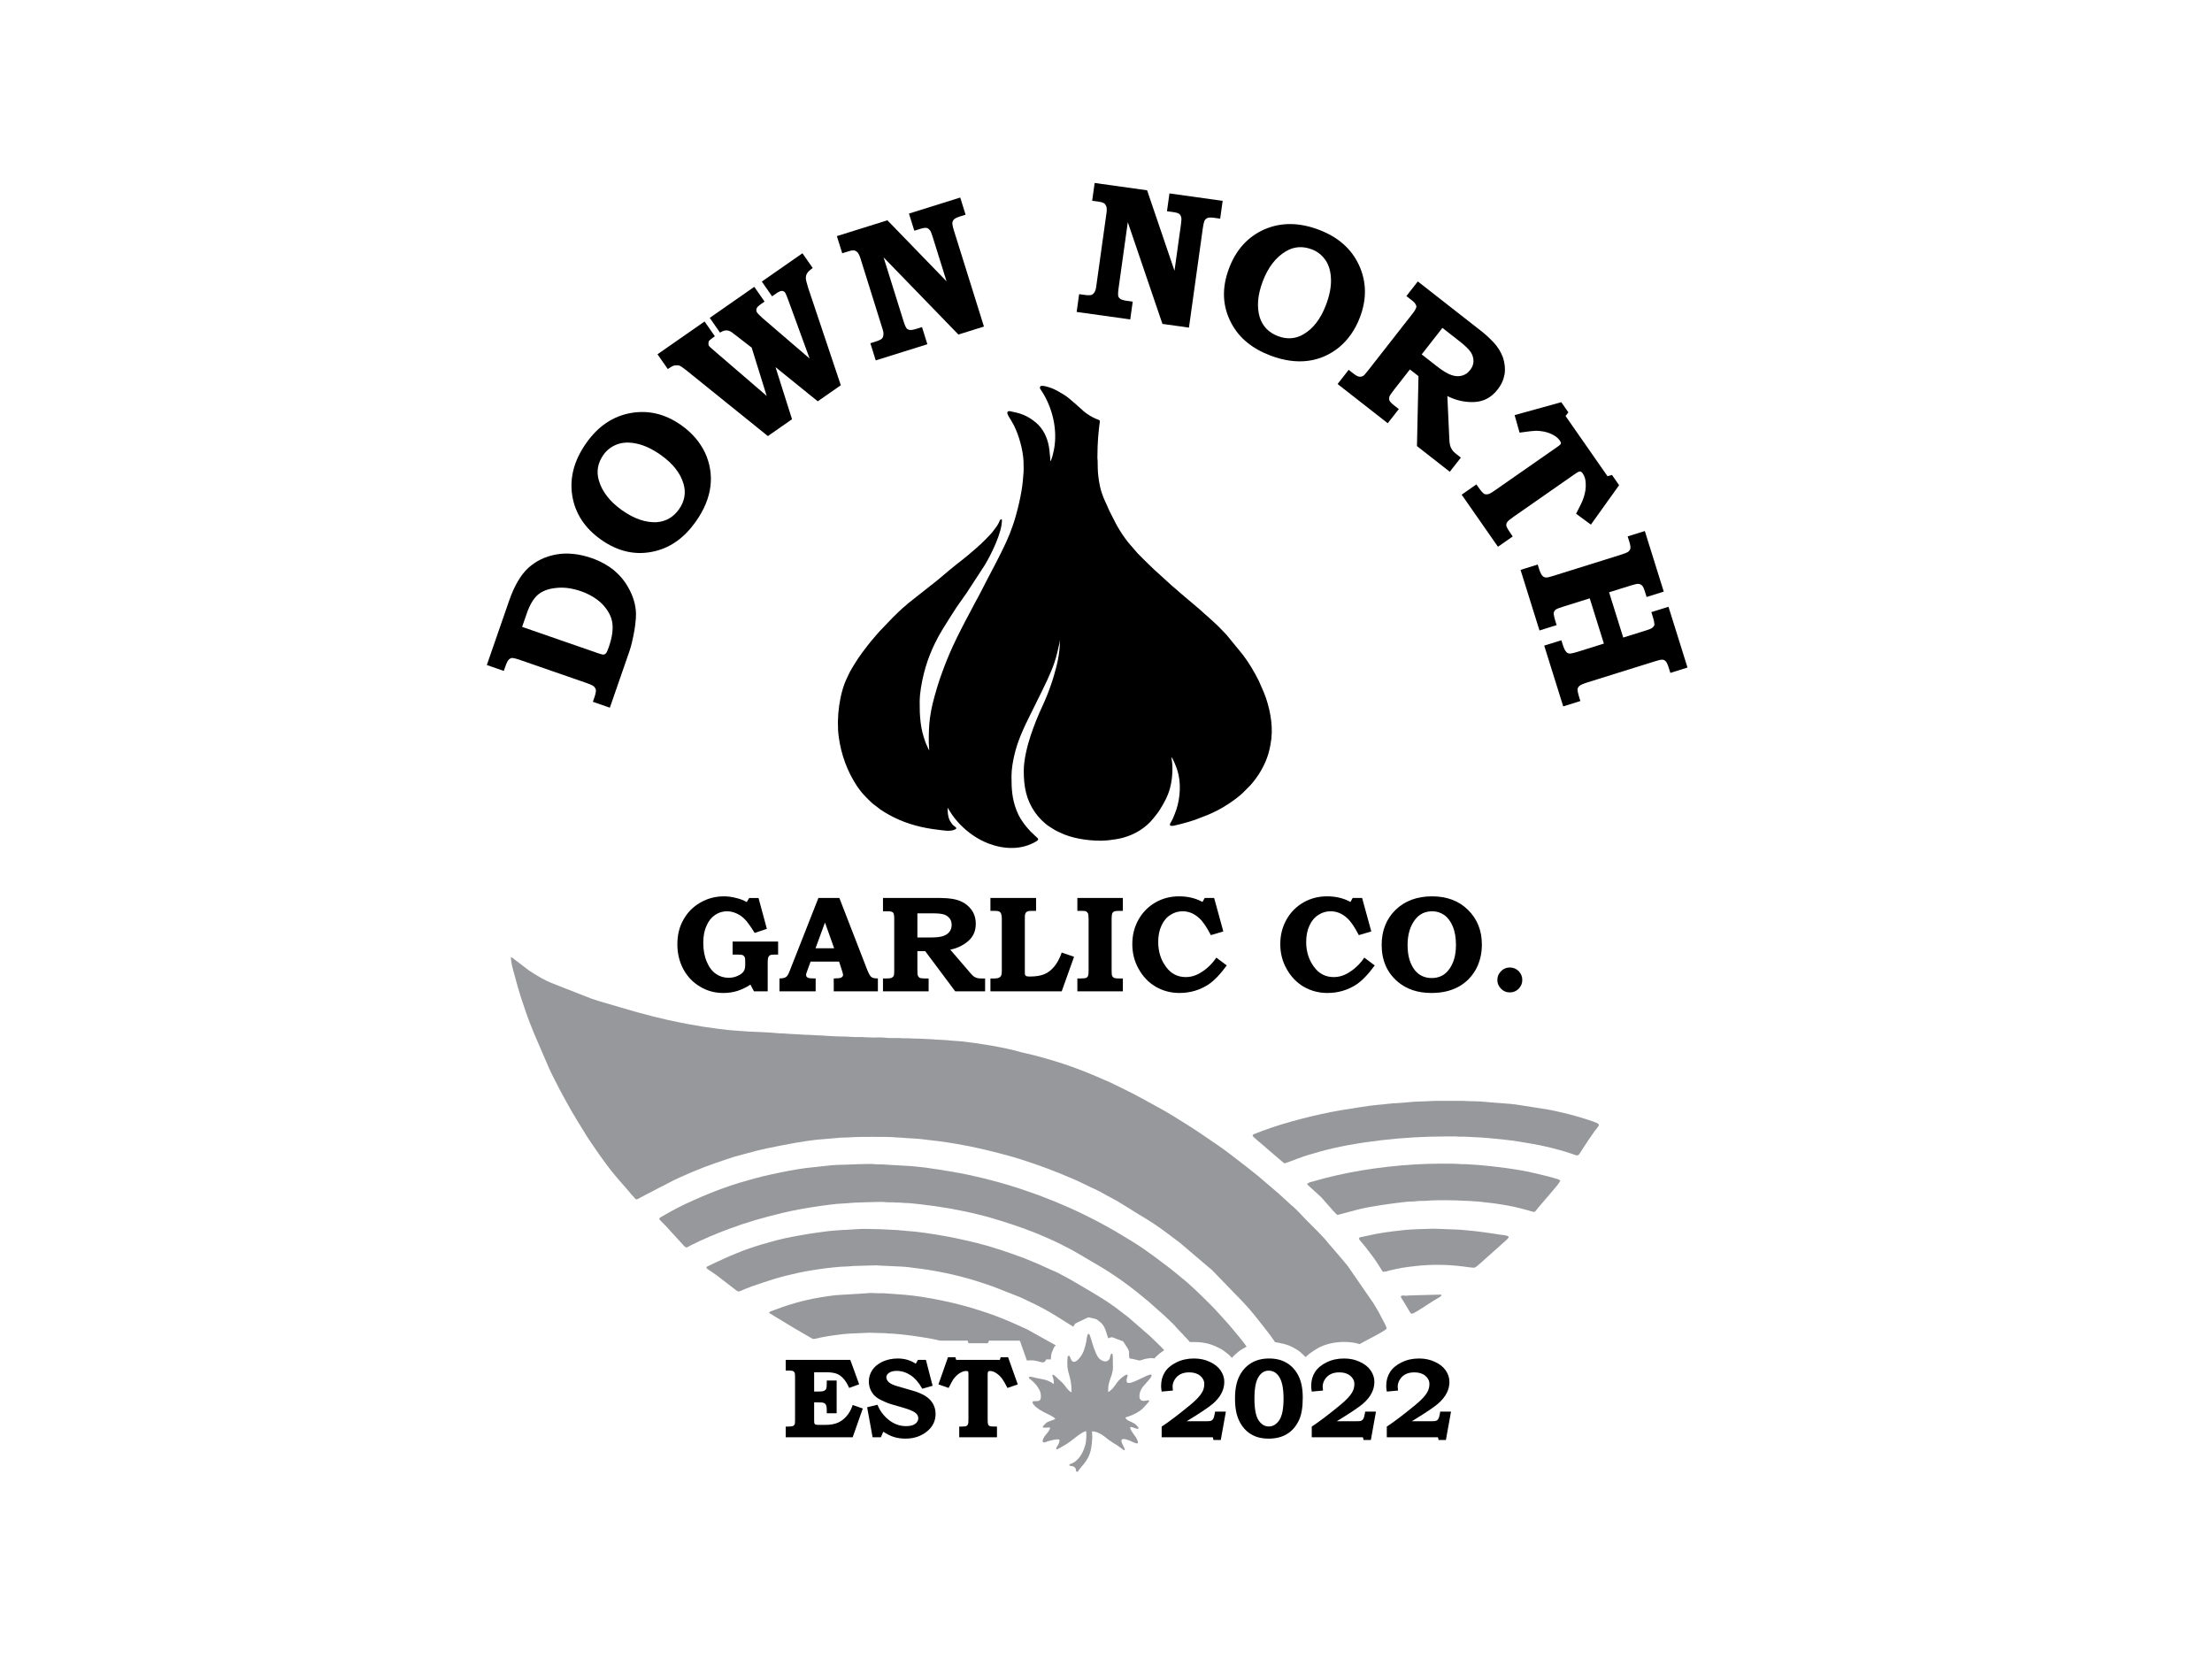 <?xml version="1.0" encoding="UTF-8"?>
<!DOCTYPE svg PUBLIC "-//W3C//DTD SVG 1.1//EN" "http://www.w3.org/Graphics/SVG/1.1/DTD/svg11.dtd">
<!-- Creator: CorelDRAW -->
<svg xmlns="http://www.w3.org/2000/svg" xml:space="preserve" width="406.4mm" height="304.8mm" version="1.1" style="shape-rendering:geometricPrecision; text-rendering:geometricPrecision; image-rendering:optimizeQuality; fill-rule:evenodd; clip-rule:evenodd"
viewBox="0 0 40640 30480"
 xmlns:xlink="http://www.w3.org/1999/xlink"
 xmlns:xodm="http://www.corel.com/coreldraw/odm/2003">
 <defs>
  <style type="text/css">
   <![CDATA[
    .fil2 {fill:#96989B}
    .fil0 {fill:black}
    .fil1 {fill:black;fill-rule:nonzero}
   ]]>
  </style>
 </defs>
 <g id="Layer_x0020_1">
  <path class="fil0" d="M19473.05 11767.76c-1.49,-7.91 5.27,-14.86 2.65,-2.65 -0.06,0.29 0.12,17.21 -2.65,2.65zm-367.41 -4642.75c0,16.39 16.06,34.52 24.22,46.75 203.61,305.01 306.78,719.28 233.57,1091.99 -7.32,37.29 -14.69,71.55 -24.8,108.79 -4.41,16.22 -10.65,33.03 -16.4,50.4 -4.19,12.63 -15.08,37.45 -16.18,50.63 -14.11,-10.34 -9.03,-46 -11.37,-63.78 -9.38,-71.1 -9.48,-123.17 -23.16,-202.29 -29.68,-171.56 -106.92,-332.66 -238.08,-442.47 -72.13,-60.39 -146.81,-109.42 -234.94,-144.98 -36.44,-14.71 -73.6,-26.67 -113.69,-36.62 -38.63,-9.59 -82.34,-19.39 -123.13,-27.55 -19.36,-3.87 -40.91,-4.49 -51.56,13.52 -14.69,24.77 23.19,83.53 36.82,105.96 10.19,16.82 18.97,30.07 28.71,46.45l54.07 96.24c92.39,185.69 163.84,442.04 175.34,655.51 1.41,26.21 -1.86,52.81 0.75,78.9 7.3,72.89 -6.86,204.33 -13.41,280.05 -20.67,238.89 -103.34,579.74 -178.88,806.46l-61.97 167.67c-127.2,319.49 -386.77,777.66 -553.71,1112.16 -9.6,19.26 -16.83,30.79 -26.45,48.69 -5.24,9.76 -7.24,15.49 -12.56,25.02 -5.79,10.36 -8.68,13.59 -13.92,23.66 -9.15,17.6 -16.36,31.01 -26.33,48.82l-157.27 297.83c-8.76,16.81 -16.96,29.52 -26.5,48.66l-102.98 201.79c-16.71,33.4 -33.29,66.85 -50.12,100.19 -45.5,90.11 -103.49,220.16 -143.15,311.95 -30.96,71.71 -57.71,141.68 -86.51,214.09 -14.37,36.13 -25.77,72.33 -40.49,109.82 -57.72,146.94 -140.98,428.36 -177.44,582.42 -18.45,77.98 -36.95,173.49 -48.05,256.74 -21.27,159.58 -21.51,286.79 -22.15,445.65 -0.2,45.12 8.44,103.76 8.44,150.21 -17.15,-19.73 -26.36,-52.65 -37.51,-75.22 -12.55,-25.39 -23.67,-50.24 -33.95,-78.78 -41.97,-116.41 -73.14,-236.64 -87.2,-363.72 -16.09,-145.46 -16.7,-222.02 -16.7,-367.41 0,-167.94 36.84,-363.72 77.68,-527.71 41.29,-165.74 92.88,-306.36 154.93,-450.46 15.64,-36.32 31.18,-67.28 47.9,-102.41 79.38,-166.84 182.09,-323.93 279.78,-480.11 19.96,-31.9 40.17,-59.34 58.96,-91.33 53.16,-90.5 182.51,-261.71 246.69,-358.72l331.01 -508.17c122.21,-203.81 314.45,-593.5 314.45,-825.36 0,-21.62 -29.55,-17 -40.17,9.92 -6.63,16.77 -9.29,22.29 -16.88,37.4 -13.93,27.7 -21.87,41.84 -38.15,66.23l-89.5 119.25c-67.52,72.56 -136.27,145.9 -208.75,212.95 -10.73,9.91 -16.41,12.01 -27.27,22.82l-54.11 50.26c-11.02,10.64 -17.78,13.99 -29.32,24.98l-56.38 47.99c-61.18,56.91 -230.1,188.06 -293.02,237.22 -156.5,122.29 -301.69,259.46 -461.04,378.17l-394.29 311.3c-7.73,6.53 -8.6,5.8 -16.45,12.77 -18.75,16.67 -38.57,36.69 -57.45,51.11 -50.52,38.58 -169.24,154.62 -216.06,201.45l-257.49 268.57c-27.22,35.19 -105.98,118.92 -146.78,170.53 -108.57,137.32 -218.26,275.85 -308.36,426.47l-40.75 67.81c-23.62,39.05 -55.13,93.88 -72.58,136.17 -6.34,15.35 -8.59,20.4 -15.7,34.39 -142.32,280.09 -204.85,745.91 -158.51,1092.41 43.32,323.96 155.66,636.15 336.1,908.07 8.76,13.2 15.35,22.48 24.22,34.23l53.67 71.6c5.28,6.48 8.48,8.98 13.72,15.5 6.66,8.24 6.72,9.83 15.03,18.37l60.59 64.67c41.15,41.15 81.1,83.38 125.44,120.88l142.39 108.12c27.08,18.02 48.1,32.03 76.34,48.91 52.1,31.17 103.32,60.12 158.58,87.76 257.97,129.04 536.11,200.03 823.89,232.42 82.34,9.26 193.19,32.11 277.19,5.8 111.22,-34.85 18.61,-59.49 -14.79,-101.2 -10.56,-13.2 -19.57,-24.33 -28.65,-38.15 -7.55,-11.5 -19.16,-29.31 -25,-41.8 -33.39,-71.48 -37.57,-147.56 -37.57,-229.64l45.12 71.79c50.24,80.35 113.31,161.48 179.21,229.94 147.68,153.43 329.28,280.23 528.96,356.17 282.42,107.42 602.57,120.74 869.54,-37.11 67.06,-39.64 39.39,-57.05 -1.61,-91.82l-98.35 -93.7c-31.53,-31.15 -58.42,-67.01 -87.55,-100.34 -15.92,-18.2 -26.98,-35.53 -41.41,-54.62 -33.91,-44.87 -64.78,-96.46 -91.03,-146.95l-42.62 -99.33c-77.31,-208.71 -87.04,-379.95 -87.04,-610.2 0,-131.5 23.94,-262.57 48.32,-373.36 59.17,-268.88 174.82,-515.51 295.43,-756.71l210.15 -424.47c71.01,-142.01 137.5,-285.26 197.02,-433.42 52.46,-130.56 89.12,-269.38 117.81,-408.27 5.24,-25.37 16.4,-62.85 16.4,-92.15l4.16 0c0,122.43 -14.32,229.23 -35.8,344.13 -19.62,104.97 -49.28,202.35 -76.92,303.01 -13.32,48.5 -30.12,96.64 -45.4,142.49 -44.17,132.57 -104.86,283.31 -164.76,411.4 -81.7,174.75 -152.35,351.95 -216.23,543.64 -60.03,180.13 -124.73,439.62 -124.73,639.33 0,291.33 43.28,530.32 207.01,765.79 68.71,98.82 168.09,198.73 269.72,264.71 49.22,31.95 99.26,64.31 153.18,88.96 9.86,4.51 17.22,7.73 28.37,13.39 212.84,107.69 510.05,153.09 752.91,153.09 101.24,0 205.97,-14.35 292.87,-28.62 46.83,-7.7 89.51,-17.71 129.74,-28.91 212.75,-59.32 409.31,-181.01 542.47,-346.84 41.23,-51.32 84.85,-103.9 120.25,-159.49 82.57,-129.61 153.35,-258.64 193.16,-412.22 41.78,-161.13 59.3,-391.59 19.98,-560.37 35.39,25.93 95.31,190.86 111.21,239.5 72.57,222.13 55.03,508.16 -16.74,723.39 -9.78,29.34 -19.1,50.74 -29.2,79.36 -18.4,52.01 -42.55,106.81 -71.22,154.24 -6.55,10.87 -15.58,22.29 -17.57,36.78 -4.84,35.24 26.31,30.46 45.06,29.51 13.52,-0.68 5.92,1.7 21.07,-0.99l134.62 -32.42c89.95,-22.36 168.79,-45.26 254.99,-74.85l241.13 -92.87c127.43,-54.61 248.14,-115.21 360.44,-190.7 12.47,-8.38 20.72,-12.75 33.2,-21.08 12.68,-8.45 21.63,-15.55 34.42,-24.02 60.68,-40.16 166.37,-119.93 216.93,-171.36l139.41 -140.33c16.61,-20.81 33.54,-38.57 49.5,-59.05 16.6,-21.28 32.01,-41.11 48.93,-63.79 16.53,-22.17 31.4,-43.27 46.27,-66.46 29.74,-46.39 56.97,-90.12 81.54,-139.74 6.76,-13.64 11.35,-22.62 18.12,-36.15 45.06,-90.03 79.42,-187.59 102.43,-285.87 6.86,-29.34 12.92,-63.41 18.92,-93.8 56.04,-283.99 6.74,-583.54 -81.86,-851.21 -20.96,-63.32 -47.29,-123.85 -74.3,-184.58l-58.45 -133.6c-84.34,-167.34 -178.34,-328.01 -291.34,-476.88l-304.18 -372.19c-5.63,-6.74 -10.26,-10.7 -16.51,-16.89 -43.64,-43.26 -82.02,-85.77 -125.22,-129.47l-133.61 -125.25c-12.81,-12.95 -21.12,-17.17 -33.51,-29.11 -12.49,-12.02 -18.91,-20.13 -32.28,-30.35 -44.76,-34.18 -143.48,-131.66 -206.99,-181.28l-67.53 -57.74c-7.91,-7.54 -7.35,-6.54 -15.96,-13.26l-140.53 -118.33c-7.5,-6.67 -8.85,-9.16 -17.49,-15.91 -65.59,-51.26 -148.97,-132.68 -207,-177.12l-303.73 -276.6c-13.41,-13.49 -18.8,-17.36 -33.22,-29.41l-163.01 -158.47c-44.14,-44.13 -85.69,-85.05 -129.52,-129.35l-178.08 -206.03c-75.91,-97.23 -146.07,-199.11 -205.56,-307.99 -8.38,-15.32 -15.09,-25.62 -22.31,-40.31l-108.56 -212.94c-7.04,-14.07 -14.47,-27.99 -20.28,-42.32 -47.05,-116.22 -83.41,-167.44 -132.68,-318.26 -21.25,-65.05 -36.69,-136.61 -48.68,-210.17 -5.51,-33.85 -9.8,-80.09 -14.33,-115.09 -6.15,-47.6 -9.25,-193.19 -9.34,-249.52 -0.03,-25.82 -4.42,-32.36 -4.46,-58.17l4.18 -213.21c0.04,-27.28 4.32,-40.24 4.2,-70.95 -0.21,-55.34 25.2,-312.79 33.12,-351.06 12.64,-61.16 -3.1,-55.16 -56.27,-76.49 -89.85,-36.03 -165.46,-85.37 -239.18,-144.92l-80.87 -73.61c-9.15,-9.04 -11.27,-9.63 -20.54,-17.03l-58.84 -53.9c-9.04,-8.46 -11.92,-8.79 -20.84,-16.73 -61.16,-54.49 -127,-110.91 -198.09,-152.62 -65.96,-38.69 -126.79,-76.41 -199.36,-105.42 -39.79,-15.92 -72.17,-26.35 -117.63,-36.86 -39.06,-9.05 -106.05,-26.36 -106.05,26.72z"/>
  <path class="fil1" d="M13459.81 17299.04l836.13 0 0 239.25 -60.44 0c-42.82,0 -70.52,2.52 -85.63,10.07 -15.11,7.56 -25.19,20.15 -32.74,35.26 -7.56,17.63 -12.59,47.85 -12.59,93.19l0 536.43 -251.85 0 -65.48 -123.41c-75.55,50.37 -156.15,88.15 -239.26,115.85 -83.1,25.19 -168.73,37.78 -256.88,37.78 -158.66,0 -299.7,-37.78 -428.14,-115.85 -128.44,-75.55 -231.7,-181.33 -307.25,-319.84 -73.04,-136 -110.82,-289.63 -110.82,-458.37 0,-168.73 35.26,-319.84 110.82,-450.8 73.03,-133.48 176.29,-239.26 309.77,-314.81 133.48,-78.07 279.55,-115.85 433.18,-115.85 75.55,0 151.1,10.07 226.66,30.22 75.55,17.63 138.51,42.82 193.92,75.56l45.33 -75.56 171.26 0 153.63 566.66 -224.15 75.55c-78.07,-125.92 -138.51,-209.03 -183.85,-254.36 -45.33,-45.34 -95.7,-80.59 -153.62,-105.78 -57.93,-25.18 -113.33,-37.78 -168.74,-37.78 -78.07,0 -151.11,20.15 -219.11,65.48 -68,45.34 -120.88,110.82 -158.66,198.96 -40.3,85.63 -60.44,191.41 -60.44,314.81 0,133.48 22.66,251.85 65.48,350.07 42.81,100.74 98.22,173.77 168.73,221.62 70.52,47.86 146.07,70.52 229.18,70.52 60.45,0 115.85,-10.07 168.74,-35.26 52.89,-22.66 88.15,-50.37 108.3,-80.59 20.14,-27.7 30.22,-68 30.22,-118.37l0 -62.96c0,-42.81 -2.52,-70.52 -10.08,-83.11 -7.55,-15.11 -20.14,-27.7 -35.25,-35.26 -15.12,-7.55 -45.34,-10.07 -88.15,-10.07l-98.22 0 0 -239.25z"/>
  <path id="_1" class="fil1" d="M15035.95 16498.16l385.33 0 513.77 1324.72c27.7,70.51 52.89,113.33 75.55,128.44 20.15,17.63 60.45,25.18 118.37,25.18l0 236.74 -810.95 0 0 -236.74 50.37 -2.51c42.82,0 75.56,-5.04 93.19,-17.63 17.62,-12.6 27.7,-25.19 27.7,-42.82 0,-15.11 -7.56,-45.33 -22.67,-90.66l-50.37 -156.15 -523.84 0 -62.96 173.78c-15.11,35.26 -20.15,60.44 -20.15,70.51 0,15.11 5.04,25.19 12.59,37.78 10.08,10.07 25.19,17.63 47.85,22.67 12.6,2.52 52.89,5.03 115.85,5.03l0 236.74 -664.87 0 0 -236.74c42.81,0 73.03,-5.03 93.18,-12.59 20.15,-7.55 35.26,-17.63 47.85,-32.74 12.6,-15.11 27.71,-42.81 42.82,-83.11l531.39 -1349.9zm-52.88 924.28l342.51 0 -168.74 -473.47 -173.77 473.47z"/>
  <path id="_2" class="fil1" d="M16222.57 16498.16l1057.76 0c68,0 143.56,5.04 224.15,17.63 80.59,12.59 153.62,40.3 219.1,80.59 62.96,42.82 115.85,95.7 151.11,158.67 35.26,65.48 52.89,135.99 52.89,216.58 0,130.96 -45.33,236.74 -138.52,317.33 -93.18,80.59 -203.99,133.48 -329.92,158.67l352.59 410.51 15.11 17.63c22.67,27.7 42.81,47.85 62.96,62.96 17.63,12.59 37.78,22.66 55.41,27.7 20.15,7.56 45.33,10.07 78.07,10.07l75.56 0 0 236.74 -549.03 0 -551.55 -737.91 -143.55 0 0 339.99c0,60.45 2.52,98.22 10.07,113.33 7.56,15.11 17.63,27.71 30.23,35.26 15.11,7.56 45.33,12.59 88.14,12.59l78.08 0 0 236.74 -838.66 0 0 -236.74 75.56 0c40.29,0 70.52,-5.03 85.63,-12.59 17.63,-10.07 30.22,-22.66 37.77,-40.29 5.04,-10.08 7.56,-40.3 7.56,-90.67l0 -967.09c0,-37.78 -5.04,-62.96 -10.07,-80.59 -5.04,-15.11 -15.12,-25.19 -30.23,-30.22 -20.14,-10.08 -42.81,-12.6 -67.99,-12.6l-32.74 0 -65.49 0 0 -244.29zm632.14 282.07l0 443.25 254.37 0c100.74,0 176.29,-10.07 224.14,-27.7 50.37,-17.63 88.15,-45.33 113.33,-80.59 25.19,-32.74 37.78,-75.56 37.78,-123.41 0,-45.33 -12.59,-85.63 -35.26,-115.85 -25.18,-32.74 -57.92,-57.92 -100.74,-73.03 -42.81,-15.11 -113.33,-22.67 -211.55,-22.67l-282.07 0z"/>
  <path id="_3" class="fil1" d="M18196.64 16498.16l838.65 0 0 236.74 -73.04 0c-42.81,0 -67.99,2.52 -78.07,7.55 -20.15,7.56 -35.26,20.15 -42.81,35.26 -10.08,17.63 -12.6,45.33 -12.6,80.59l0 982.21c0,37.77 0,62.96 5.04,70.51 2.52,10.08 10.08,17.63 22.67,22.67 10.07,5.04 32.74,7.56 65.48,7.56 110.81,0 198.96,-15.12 264.44,-42.82 68,-27.7 128.44,-75.55 181.33,-138.51 52.89,-62.97 100.74,-148.59 138.51,-259.41l226.67 78.08 -226.67 634.65 -1309.6 0 0 -236.74 83.11 0c32.74,0 57.92,-5.03 75.55,-15.11 17.63,-7.55 30.22,-20.14 37.78,-35.26 7.55,-15.11 12.59,-42.81 12.59,-80.59l0 -969.61c0,-42.81 -5.04,-70.51 -12.59,-88.14 -7.56,-20.15 -20.15,-32.74 -32.74,-40.3 -15.11,-7.55 -37.78,-12.59 -73.04,-12.59l-90.66 0 0 -236.74z"/>
  <path id="_4" class="fil1" d="M19793.77 16498.16l836.13 0 0 236.74 -75.55 0c-45.34,0 -73.04,5.04 -88.15,12.59 -15.11,7.56 -25.19,20.15 -32.74,35.26 -5.04,17.63 -10.07,50.37 -10.07,98.22l0 949.46c0,50.37 2.51,83.11 10.07,98.22 5.04,15.11 15.11,25.19 27.7,32.74 17.63,10.08 42.82,15.11 78.08,15.11l90.66 0 0 236.74 -836.13 0 0 -236.74 68 0c47.85,0 80.59,-5.03 95.7,-10.07 12.59,-7.56 25.18,-20.15 32.74,-35.26 5.04,-15.11 10.07,-45.33 10.07,-88.15l0 -954.5c0,-52.88 -5.03,-88.14 -10.07,-105.77 -7.56,-15.11 -20.15,-27.7 -35.26,-37.78 -12.59,-7.55 -40.3,-10.07 -85.63,-10.07l-75.55 0 0 -236.74z"/>
  <path id="_5" class="fil1" d="M22133.01 16498.16l173.77 0 168.74 614.51 -229.18 68c-75.55,-146.07 -146.07,-251.85 -214.07,-312.29 -93.18,-85.63 -193.92,-125.93 -304.74,-125.93 -78.07,0 -153.62,20.15 -221.62,65.48 -70.52,42.82 -125.92,108.3 -166.22,196.44 -40.29,85.63 -60.44,186.37 -60.44,302.22 0,176.29 47.85,327.4 141.03,453.33 90.67,128.44 214.07,191.4 365.18,191.4 95.7,0 188.89,-27.7 277.03,-83.11 110.81,-68 206.52,-158.66 284.59,-274.51l191.4 143.55c-123.4,168.74 -236.73,284.59 -339.99,352.58 -156.15,100.74 -332.44,153.63 -528.88,153.63 -161.18,0 -307.25,-40.29 -438.21,-115.85 -130.96,-78.07 -234.22,-186.36 -312.29,-327.4 -78.08,-138.51 -115.85,-289.62 -115.85,-455.84 0,-163.7 37.77,-312.29 113.33,-448.29 75.55,-133.48 178.81,-239.25 309.77,-314.81 130.96,-75.55 277.03,-113.33 435.69,-113.33 163.71,0 307.26,35.26 430.66,103.26l40.3 -73.04z"/>
  <path id="_6" class="fil1" d="M24851.7 16498.16l173.77 0 168.74 614.51 -229.18 68c-75.55,-146.07 -146.07,-251.85 -214.07,-312.29 -93.18,-85.63 -193.92,-125.93 -304.74,-125.93 -78.07,0 -153.62,20.15 -221.62,65.48 -70.52,42.82 -125.92,108.3 -166.22,196.44 -40.29,85.63 -60.44,186.37 -60.44,302.22 0,176.29 47.85,327.4 141.03,453.33 90.67,128.44 214.07,191.4 365.18,191.4 95.7,0 188.89,-27.7 277.03,-83.11 110.81,-68 206.52,-158.66 284.59,-274.51l191.4 143.55c-123.4,168.74 -236.73,284.59 -339.99,352.58 -156.15,100.74 -332.44,153.63 -528.88,153.63 -161.18,0 -307.25,-40.29 -438.21,-115.85 -130.96,-78.07 -234.22,-186.36 -312.29,-327.4 -78.08,-138.51 -115.85,-289.62 -115.85,-455.84 0,-163.7 37.77,-312.29 113.33,-448.29 75.55,-133.48 178.81,-239.25 309.77,-314.81 130.96,-75.55 277.03,-113.33 435.69,-113.33 163.71,0 307.26,35.26 430.66,103.26l40.3 -73.04z"/>
  <path id="_7" class="fil1" d="M26311.57 16467.94c272,0 491.11,83.11 659.84,249.33 168.74,166.22 254.37,377.77 254.37,637.17 0,176.29 -40.3,329.92 -115.85,465.92 -78.07,133.48 -183.85,239.25 -319.85,312.29 -135.99,73.03 -299.7,110.81 -491.1,110.81 -254.36,0 -460.88,-70.52 -622.06,-209.03 -196.44,-168.74 -292.14,-392.88 -292.14,-674.95 0,-261.92 85.62,-475.99 254.36,-642.21 171.26,-166.22 395.4,-249.33 672.43,-249.33zm5.04 274.51c-130.96,0 -234.22,47.85 -312.29,146.07 -95.7,120.89 -143.55,279.55 -143.55,476 0,193.92 45.33,347.54 133.48,460.88 78.07,95.7 181.33,143.55 309.77,143.55 128.44,0 231.7,-47.85 307.25,-143.55 93.18,-115.85 138.52,-272 138.52,-463.4 0,-136 -20.15,-251.85 -60.45,-345.03 -37.77,-90.67 -90.66,-161.19 -156.14,-206.52 -68,-45.33 -138.52,-68 -216.59,-68z"/>
  <path id="_8" class="fil1" d="M27739.13 17775.03c62.96,0 118.37,22.66 163.7,67.99 42.81,45.34 65.48,98.23 65.48,161.19 0,62.96 -22.67,115.85 -65.48,161.18 -45.33,45.33 -100.74,68 -163.7,68 -62.96,0 -118.37,-22.67 -161.18,-68 -45.33,-45.33 -68,-98.22 -68,-161.18 0,-62.96 22.67,-115.85 68,-161.19 42.81,-45.33 98.22,-67.99 161.18,-67.99z"/>
  <path class="fil2" d="M19729.33 25019.89c-40.52,0 -62.17,-61.1 -71.63,-91.19 -2.57,-8.18 -6.8,-18.2 -17.43,-19.74 -21.52,-3.12 -3.56,-2.34 -11.13,2.38 -17.39,8.43 -14.9,29.36 -16.6,50.21 -23.91,292.42 75.04,278.26 75.04,617.81 -47.23,-12.6 -100.3,-91.04 -129.34,-129.51 -33.13,-43.86 -92.21,-92.99 -133.03,-130l-10.59 -10.3c-4.34,-4.72 -5.48,-6.38 -9.87,-10.99 -31.61,-33.2 -93.84,-76.8 -60.65,6.37 14.68,36.82 17.82,82.31 17.82,124.13 -130.52,-87.41 -168.45,-78.69 -322.53,-111.69 -16.69,-3.57 -136.73,-42.12 -136.73,-9.39 0,18.7 20.51,27.57 33.44,37.54 30.94,23.87 83.91,76.84 106.19,106.74 42.86,57.52 81.65,108.74 81.65,206.43 0,115.34 -84.36,72.32 -150.3,87.68 -0.43,19.18 -6.83,20.46 0.89,36.35 3.9,8 13.74,19.8 19.41,26.85 109.24,135.86 376.17,199.28 393.03,262.46l-139.15 52.89c-31.06,17.15 -53.02,44.26 -77.19,69.14 -15.51,15.97 -10.88,11.17 -9.11,32.44 32.23,7.52 68.41,0 104.38,0 14.39,0 16.17,3.1 29.22,4.18 -18.88,81.05 -100.1,129.28 -128.95,205.06 -3.12,8.19 -11.06,31.8 -10.67,42.08 1.8,46.79 74.69,8.6 96.34,1.84 23.94,-7.47 214.46,-61.18 214.46,-19.35 0,42.16 -24.69,85.6 -45.93,116.9 -5.56,8.2 -32.76,50.11 -4.17,50.11 23.46,0 111.82,-59.63 141.93,-75.18 128.63,-66.42 280.09,-231.67 396.66,-258.83 0.42,18.88 4.18,16.59 4.18,37.57 0,126.61 -3.92,192.17 -49.45,305.45 -40.22,100.09 -116.62,211.02 -220.07,251.72 -15.87,6.24 -41.71,10.5 -42.84,27.97 -1.33,20.84 28.8,15.81 46.4,19.01 34.88,6.37 66.07,24.86 72.78,60.82 4.49,24.04 0.19,44.81 26.17,44.81 14.43,0 18.78,-17.43 25.78,-28.5l52.57 -64.33c88.41,-99.18 154.55,-203.15 176.96,-340.76 5.23,-32.07 8.47,-62.37 13.72,-99.01 2.72,-18.95 0.97,-36.29 3.5,-54.96 6.35,-46.9 0.43,-106.74 -2.05,-155.57 127.04,-0.05 235.1,101.13 310.45,158.03 43.95,33.17 94.13,63.91 141.57,92.23l69.63 47.28c11.43,8.54 22.71,16 33.31,25.13 11.72,10.08 47.17,45.25 47.17,7.12 0,-37.41 -194.7,-279.37 106.79,-152.71 12.48,5.24 135.36,71.22 135.36,31.63 0,-49.23 -44.77,-110.67 -67.43,-141.33 -8.87,-11.97 -111.42,-146.75 -62,-146.75 46.44,0 137.78,58.69 137.78,20.87 0,-18.87 -9.72,-23.49 -19.04,-35.24 -75.7,-95.53 -182.8,-76.97 -223.11,-160.99l69.4 -22.45c64.19,-21.19 130.82,-54.27 185.33,-90.21 63.86,-42.13 74.3,-62.52 119.9,-109.75 132.59,-137.3 34.63,-82.37 -36.45,-82.37 -67.63,0 -82.64,-52.47 -75.59,-113.07 14.67,-125.97 104.66,-186.65 169.23,-269.26 8.93,-11.44 13.97,-15.7 22.71,-27.38 18.98,-25.36 29.78,-35.83 29.78,-70.44 -4.9,-1.29 -11.38,-4.17 -12.52,-4.17 -68.1,0 -310.18,154.48 -400.81,154.48 -38.92,0 -45.93,-9.82 -45.93,-50.09 0,-51.49 26.37,-58.71 16.7,-100.22 -26.05,-6.06 -33.87,5.11 -56.7,18.47 -38.81,22.7 -65.36,47.52 -96.78,78.57 -16.27,16.09 -25.01,30.53 -39.57,48.1 -12.42,15 -23.39,31.85 -34.9,48.6 -23.3,33.87 -50.15,66.24 -82.24,93.11 -9.95,8.34 -12.94,10.27 -22.92,19.33 -30.4,27.59 -21.78,-19.83 -21.78,-38.96 0,-161.43 87.68,-256.15 87.68,-400.82l-4 -208.93c-1.17,-20.2 -0.98,-45.75 -21.05,-45.75 -19.46,0 -27.25,72.06 -35.05,90.2 -35.08,81.8 -148.31,63.24 -211.96,-22.72 -26.19,-35.39 -46.87,-90.41 -64.96,-135.46 -29.81,-74.26 -47.78,-151.55 -73.65,-226.94 -6.8,-19.77 -15.92,-68.32 -40.24,-68.32 -25.28,0 -34.67,124.07 -40.87,151.18 -23.43,102.33 -47.8,200.27 -112.3,280.18 -23.96,29.7 -64.96,82.18 -114.05,82.18z"/>
  <path class="fil1" d="M14435.83 24983.94l1186.23 0 162.9 449.02 -183.78 66.83c-31.33,-73.1 -68.92,-133.66 -110.69,-177.52 -41.77,-45.95 -87.71,-75.18 -137.83,-89.8 -50.13,-14.62 -110.69,-20.89 -177.52,-20.89l-217.2 0 0 355.04 71.01 0c54.3,0 89.8,-4.18 108.6,-12.53 18.79,-8.36 33.41,-20.89 41.77,-37.6 6.26,-16.7 10.44,-48.03 10.44,-98.15l0 -54.3 181.69 0 0 601.47 -181.69 0 0 -60.57c0,-41.76 -4.18,-73.09 -14.62,-91.89 -8.36,-18.79 -22.97,-31.32 -39.68,-37.59 -16.71,-8.35 -54.3,-10.44 -112.78,-10.44l-64.74 0 0 325.8c0,35.5 2.09,56.38 6.27,62.65 2.08,8.35 8.35,14.62 18.79,18.79 10.44,4.18 31.33,6.27 64.74,6.27l119.04 0c87.72,0 162.9,-12.53 225.56,-39.68 60.56,-25.06 114.86,-66.83 162.89,-123.22 48.04,-56.39 85.63,-123.22 110.69,-202.58l185.87 64.74 -185.87 528.38 -1230.09 0 0 -196.31 35.5 0c48.04,0 79.36,-4.18 96.07,-10.45 16.71,-6.26 27.15,-18.79 35.51,-35.5 2.08,-10.44 4.17,-39.68 4.17,-87.71l0 -774.81c0,-41.77 -2.09,-68.92 -8.35,-81.45 -6.27,-14.62 -14.62,-22.98 -27.15,-29.24 -12.53,-6.27 -35.5,-10.44 -73.1,-10.44l-62.65 0 0 -196.32z"/>
  <path id="_1_0" class="fil1" d="M17011.22 24983.94l123.22 476.17 -190.05 54.3c-62.65,-112.78 -135.75,-196.32 -215.11,-248.53 -79.36,-52.21 -164.99,-79.36 -256.88,-79.36 -58.47,0 -104.42,12.53 -137.83,35.5 -33.42,22.98 -50.13,50.13 -50.13,79.37 0,33.41 14.62,64.74 45.95,93.98 29.24,27.14 85.63,54.29 164.99,75.18l273.58 79.36c152.46,43.86 258.97,102.33 323.71,173.34 64.74,73.1 96.07,158.72 96.07,254.79 0,123.22 -48.04,227.64 -146.19,311.18 -108.6,93.98 -246.44,142.01 -407.25,142.01 -77.27,0 -146.19,-10.44 -208.84,-29.24 -62.66,-18.79 -129.49,-52.21 -198.4,-98.15l-43.86 102.33 -152.46 0 -100.24 -551.35 190.04 -45.94c43.86,112.77 114.87,204.66 208.85,279.85 96.07,75.18 200.49,112.77 313.26,112.77 50.13,0 93.98,-6.26 127.4,-18.79 33.41,-12.53 58.48,-31.33 75.18,-54.3 16.71,-22.98 25.06,-45.95 25.06,-71.01 0,-41.77 -18.79,-75.18 -58.47,-104.42 -39.68,-29.24 -110.69,-58.48 -210.93,-87.72l-236 -68.91c-37.59,-10.45 -85.62,-29.24 -146.19,-58.48 -62.65,-27.15 -108.6,-56.39 -142.01,-87.72 -33.42,-29.23 -60.57,-68.91 -83.54,-116.95 -20.88,-48.03 -31.33,-98.15 -31.33,-152.45 0,-75.19 20.89,-144.11 62.66,-208.85 41.77,-62.65 104.42,-114.86 187.96,-154.54 83.53,-37.59 177.51,-58.48 279.85,-58.48 123.22,0 233.9,31.33 332.06,96.07l39.68 -71.01 146.19 0z"/>
  <path id="_2_1" class="fil1" d="M17416.73 24935.91l135.75 0 14.62 48.03 801.96 0 16.7 -48.03 135.75 0 177.52 499.14 -190.05 64.74c-41.77,-81.45 -73.09,-135.75 -91.89,-160.81 -35.5,-50.13 -77.27,-89.81 -123.22,-116.96 -35.5,-22.97 -71,-33.41 -104.42,-33.41 -16.71,0 -29.24,4.18 -35.5,12.53 -4.18,6.27 -8.36,25.06 -8.36,52.21l0 818.67c0,48.03 2.09,77.27 6.27,89.8 2.09,12.53 8.35,22.98 16.71,29.24 8.35,8.35 18.79,12.53 33.41,14.62 14.62,2.09 52.21,4.18 114.87,4.18l0 196.31 -693.37 0 0 -196.31 41.77 0c45.95,0 75.19,-4.18 87.72,-8.36 12.53,-6.26 22.97,-16.7 29.23,-31.32 8.36,-14.62 10.45,-45.95 10.45,-91.9l0 -835.37c0,-25.06 -2.09,-39.68 -8.36,-45.95 -4.17,-6.26 -16.7,-8.35 -33.41,-8.35 -35.51,0 -75.19,12.53 -119.04,39.68 -43.86,27.15 -81.45,64.74 -116.96,112.78 -12.53,18.79 -41.76,71 -85.62,158.72l-187.96 -64.74 175.43 -499.14z"/>
  <path class="fil1" d="M21549.51 25547.82l-206.75 18.8c-6.27,-35.51 -10.45,-68.92 -10.45,-102.34 0,-98.15 22.98,-181.69 68.92,-254.79 45.95,-73.09 116.96,-131.57 213.02,-179.6 98.16,-48.04 204.67,-71.01 321.62,-71.01 108.6,0 206.76,20.89 292.39,62.65 87.71,39.68 154.54,93.98 198.4,158.73 43.85,64.74 66.83,133.66 66.83,206.75 0,73.1 -16.71,139.93 -48.04,202.58 -33.41,71.01 -91.89,139.93 -169.16,206.76 -79.36,64.74 -235.99,171.25 -474.08,315.35l342.51 0c54.3,0 89.8,-2.09 104.42,-8.35 16.71,-6.27 29.24,-16.71 39.68,-33.42 10.44,-16.71 20.88,-45.94 27.15,-87.71l8.35 -48.04 198.41 0 -93.98 522.11 -133.66 0 -12.54 -50.12 -939.79 0 0 -196.31c137.83,-89.81 313.26,-223.47 526.28,-398.9 108.6,-89.8 181.7,-167.07 217.2,-231.81 27.15,-48.04 39.68,-98.16 39.68,-150.37 0,-60.56 -25.06,-110.69 -75.18,-152.46 -50.12,-41.76 -116.95,-62.65 -200.49,-62.65 -62.66,0 -114.87,10.44 -160.81,33.42 -45.95,22.97 -81.45,56.38 -106.51,98.15 -27.15,41.77 -39.68,85.63 -39.68,133.66 0,16.71 2.09,39.68 6.26,68.92z"/>
  <path id="_1_2" class="fil1" d="M23316.68 24958.88c127.4,0 236,27.15 327.89,83.54 89.8,54.3 162.9,135.75 213.02,238.08 52.21,104.42 77.27,235.99 77.27,396.8 0,179.61 -22.97,319.54 -71.01,417.69 -52.21,110.69 -125.3,194.23 -217.19,250.62 -91.9,56.38 -204.67,85.62 -336.24,85.62 -131.57,0 -240.17,-27.15 -329.98,-83.54 -89.8,-54.3 -160.81,-135.74 -213.02,-242.26 -52.21,-106.51 -77.27,-242.25 -77.27,-409.33 0,-167.07 25.06,-302.82 77.27,-407.25 52.21,-106.51 125.31,-187.95 217.2,-244.34 91.89,-56.39 202.58,-85.63 332.06,-85.63zm265.23 737.22c0,-187.96 -27.15,-321.62 -83.53,-405.16 -48.04,-73.09 -112.78,-108.6 -192.14,-108.6 -73.1,0 -135.75,37.6 -183.78,114.87 -50.13,77.27 -75.19,208.84 -75.19,398.89 0,187.96 25.06,321.62 75.19,396.8 50.12,77.28 112.77,114.87 190.05,114.87 75.18,0 139.92,-39.68 192.13,-116.95 52.21,-79.37 77.27,-210.94 77.27,-394.72z"/>
  <path id="_2_3" class="fil1" d="M24306.95 25547.82l-206.75 18.8c-6.27,-35.51 -10.45,-68.92 -10.45,-102.34 0,-98.15 22.98,-181.69 68.92,-254.79 45.95,-73.09 116.96,-131.57 213.02,-179.6 98.16,-48.04 204.67,-71.01 321.62,-71.01 108.6,0 206.76,20.89 292.39,62.65 87.71,39.68 154.54,93.98 198.4,158.73 43.85,64.74 66.83,133.66 66.83,206.75 0,73.1 -16.71,139.93 -48.04,202.58 -33.41,71.01 -91.89,139.93 -169.16,206.76 -79.36,64.74 -235.99,171.25 -474.08,315.35l342.51 0c54.3,0 89.8,-2.09 104.42,-8.35 16.71,-6.27 29.24,-16.71 39.68,-33.42 10.44,-16.71 20.88,-45.94 27.15,-87.71l8.35 -48.04 198.41 0 -93.98 522.11 -133.66 0 -12.54 -50.12 -939.79 0 0 -196.31c137.83,-89.81 313.26,-223.47 526.28,-398.9 108.6,-89.8 181.7,-167.07 217.2,-231.81 27.15,-48.04 39.68,-98.16 39.68,-150.37 0,-60.56 -25.06,-110.69 -75.18,-152.46 -50.12,-41.76 -116.95,-62.65 -200.49,-62.65 -62.66,0 -114.87,10.44 -160.81,33.42 -45.95,22.97 -81.45,56.38 -106.51,98.15 -27.15,41.77 -39.68,85.63 -39.68,133.66 0,16.71 2.09,39.68 6.26,68.92z"/>
  <path id="_3_4" class="fil1" d="M25685.67 25547.82l-206.75 18.8c-6.27,-35.51 -10.45,-68.92 -10.45,-102.34 0,-98.15 22.98,-181.69 68.92,-254.79 45.95,-73.09 116.96,-131.57 213.02,-179.6 98.16,-48.04 204.67,-71.01 321.62,-71.01 108.6,0 206.76,20.89 292.39,62.65 87.71,39.68 154.54,93.98 198.4,158.73 43.85,64.74 66.83,133.66 66.83,206.75 0,73.1 -16.71,139.93 -48.04,202.58 -33.41,71.01 -91.89,139.93 -169.16,206.76 -79.36,64.74 -235.99,171.25 -474.08,315.35l342.51 0c54.3,0 89.8,-2.09 104.42,-8.35 16.71,-6.27 29.24,-16.71 39.68,-33.42 10.44,-16.71 20.88,-45.94 27.15,-87.71l8.35 -48.04 198.41 0 -93.98 522.11 -133.66 0 -12.54 -50.12 -939.79 0 0 -196.31c137.83,-89.81 313.26,-223.47 526.28,-398.9 108.6,-89.8 181.7,-167.07 217.2,-231.81 27.15,-48.04 39.68,-98.16 39.68,-150.37 0,-60.56 -25.06,-110.69 -75.18,-152.46 -50.12,-41.76 -116.95,-62.65 -200.49,-62.65 -62.66,0 -114.87,10.44 -160.81,33.42 -45.95,22.97 -81.45,56.38 -106.51,98.15 -27.15,41.77 -39.68,85.63 -39.68,133.66 0,16.71 2.09,39.68 6.26,68.92z"/>
  <path class="fil2" d="M23424.46 24657.99c133.4,24.96 208.8,34.27 323.44,93.24 135.21,69.52 149.84,99.56 239.91,181.31 14.32,-7.71 41.46,-43.44 86.51,-73.71 111.58,-74.98 169.41,-121.2 328.65,-166.09 151.23,-42.64 356.23,-52.02 513.12,-15.31 23.47,5.49 42.71,13.04 65.6,16.93 18.64,-15.5 254.41,-135.38 297.49,-160.25 57.7,-33.28 120.6,-65.74 175.41,-103.96 10.36,-7.23 16.43,-10.04 18.84,-26.09 4.17,-27.68 -54.5,-126.24 -68.84,-155.19 -50.85,-102.67 -106.21,-202.98 -167.31,-299.8l-471.48 -682.57c-46.2,-62.37 -271.01,-320.21 -316.82,-374.71 -14.31,-17.03 -29,-31.93 -42.45,-49.14 -101.83,-130.3 -291.55,-312.81 -406.12,-427.37 -89.74,-89.72 -182.47,-201.83 -280.88,-277.84 -11.04,-8.51 -14.11,-12.96 -23.61,-22.19l-169.56 -155.59c-16.3,-16.66 -30.7,-27.33 -48.04,-43.56 -10.47,-9.79 -14.75,-10.76 -25.28,-20.51l-325.63 -278.9c-68.22,-55.54 -134.72,-106.99 -203.61,-162.75l-312.61 -241.52c-88.66,-66.45 -176.18,-132.5 -268.53,-194.04 -167.04,-111.32 -331.89,-229.74 -501.99,-336.09 -38.52,-24.1 -74.31,-45.31 -112.67,-70.52l-229.14 -141.83c-41.17,-24.76 -76.32,-45.68 -118.5,-69.26l-325.24 -178.54c-12.54,-7 -15.26,-9.86 -29.01,-16.79 -23.21,-11.68 -36.64,-20.58 -59.64,-31.96l-62.5 -33.68c-80.65,-45.07 -163.57,-83.97 -245.84,-125.1 -121.45,-60.71 -250.57,-126.97 -376.21,-177.95 -21.98,-8.92 -42.54,-18.75 -63.61,-27.99 -22.73,-9.96 -43.62,-18.73 -67.3,-28.87 -436.4,-186.99 -795.87,-302.63 -1247.05,-415.44 -48.67,-12.18 -103.88,-20.66 -152.78,-34.99 -302.63,-88.72 -781.19,-164.56 -1093.66,-197.88 -86.83,-9.26 -172.59,-8.65 -258.4,-20.99l-217.34 -11.65c-22.82,-0.54 -22.82,-4.23 -45.59,-4.79 -117.73,-2.88 -237.61,-14.04 -357.38,-13.6 -36.3,0.13 -53.82,-4.84 -86.9,-4.7 -30.59,0.12 -61.27,0.31 -91.86,0.26 -30.94,-0.04 -50.9,-4.82 -86.86,-4.73 -73.6,0.16 -202.13,2.68 -267.58,-7.23 -45.72,-6.91 -135.24,-2.04 -185.96,-1.82l-177.26 -5.94c-53.88,-7.39 -123.97,-0.04 -184.47,-3.31l-173.87 -9.34c-64.94,-0.08 -120.21,-0.99 -183.38,-4.4l-173.35 -9.84c-68.04,-7.54 -152.97,-5.05 -221.2,-12.39 -15.05,-1.62 -28.57,0.11 -43.86,-1.94 -27.63,-3.71 -55.1,-2.17 -88.42,-3.17l-351.26 -19.72c-65.64,-8.95 -140.31,-4.16 -177.94,-9.85 -71.4,-10.78 -450.58,-28.06 -524.2,-29.97l-256.48 -18.32c-112.06,-2.91 -493.39,-55.75 -580.19,-70.17 -347.83,-57.8 -576.62,-102.39 -923.76,-189.15 -196.97,-49.22 -388.18,-103.08 -581.48,-160.47 -95.77,-28.43 -188.6,-56.04 -282.86,-83.52 -48.11,-14.03 -95.81,-27.04 -142.02,-41.18 -47.67,-14.58 -93.35,-31.13 -140.82,-46.95l-730.13 -286.59c-12.15,-5.18 -20.13,-9.92 -30.67,-15.12 -11.94,-5.91 -21.77,-8.96 -35.2,-15.18 -83.34,-38.61 -162.01,-82.65 -238.77,-132.2 -46.95,-30.29 -93.88,-57.13 -136.93,-92.06l-236.28 -180.47c-17.12,-12.78 -37.19,-32.34 -58.21,-37.96 0,134.09 65.31,314.97 97.98,446.96 12.53,50.61 26.9,94.19 40.39,142.8 38.61,139.09 88.91,277.51 134.7,414.82 45.5,136.43 98.28,264.9 151.55,397.99l276.07 639.83c64.59,145.26 141.6,281.42 212.26,424.29 11.48,23.23 20.68,36.47 32.08,59.51l163.1 294.85c77.47,134.35 162.04,266.22 242.11,399.02 68.5,113.62 143.62,221.7 218.87,330.69 89.43,129.52 254.76,360.77 350.99,468.75l41.52 50.07c83.62,98.82 173.66,193.9 254.44,295.13 14.27,17.88 30.06,28.22 44.62,46.97 55.58,71.64 33.69,45.54 227.8,-50.72 22.27,-11.04 38.89,-19.35 61.13,-30.46l180.09 -94.7c20.6,-10.29 39.25,-19.35 61.14,-30.45l120.56 -62.63c207.52,-111.74 632.76,-286.52 833.35,-352.83l204.97 -69.81c47.93,-15.98 89.43,-30.12 137.34,-45.86 24.16,-7.93 48.38,-13.48 71.62,-19.98l360.9 -97.09c211.23,-52.8 703.04,-148.11 921.24,-177.93 51.98,-7.1 110.97,-14.93 161.89,-21.31l337.59 -28.81c20.7,-0.99 64.89,-5.32 83.71,-7.9 38.32,-5.23 211.99,-5.39 257.87,-12.34 41.19,-6.23 688.76,-6.69 728.22,-0.71 58.2,8.8 116.12,4.86 172.08,11.14 88.68,9.94 234.85,12.98 342.13,24.25 218.01,22.94 432.96,50.42 646.5,86.29 352.85,59.29 695.26,142.97 1038.7,239.11 139.86,39.15 277.49,87.42 416.01,133.56 219.44,73.1 693.07,259.72 911.6,370.75 122.25,62.11 250.15,111.69 367.07,182.5 18.53,11.23 38.09,20.53 56.05,30.96 56.74,32.97 123.24,62.73 178.69,96.1 38.59,23.24 74.92,45.61 113.34,69.85 38.9,24.54 74.76,44.17 113.54,69.66 139.21,91.52 303.65,182.52 451.61,281.14 164.86,109.89 318.29,230.59 476.07,348.27l591.34 503.22 563.23 581.67c52.98,53.46 168.38,184.53 214.25,243.72l201.43 256.52c7.57,9.92 11.85,14.1 20.37,25.42 39.27,52.2 81.26,103.26 117.08,157.7 12.34,18.75 25.85,34.52 36.63,54.98z"/>
  <path class="fil2" d="M21862.68 24657.05c180.55,-2.75 297.66,6.29 452.16,70.83 64.73,27.03 126.92,57.04 173.02,92.68 57.39,44.36 83.91,59.78 135.23,116.46 8.63,9.54 0.73,3.06 10.6,9.61 20.26,-22.22 35.19,-38.28 58.29,-59.5 41.99,-38.57 85.4,-75.18 134.69,-103.38 17.26,-9.87 64.26,-32.57 74.88,-43.36 -19.62,-35.18 -72.5,-99.84 -99.34,-133.43 -9.23,-11.55 -16.96,-20.83 -26.67,-32.87l-80.48 -98.12c-18.65,-20.91 -34.13,-40.44 -52.36,-62.13l-81.92 -96.67c-11.4,-14.69 -15.58,-18.72 -28.31,-31.24l-167.92 -184.71c-24.94,-32.28 -210.99,-217.1 -235.09,-241.19 -41.08,-41.07 -80.18,-75.58 -121.37,-116.77 -10,-10 -17.2,-18.09 -27.42,-27.53 -91.54,-84.65 -184.19,-171.67 -282.88,-248.37l-97.57 -81.03c-74.02,-62.91 -155.16,-121.04 -232.24,-179.94l-135.41 -102.73c-47.56,-34.4 -92.22,-65.05 -138.64,-99.5 -194.33,-144.2 -406.45,-263.99 -613.6,-389.37 -73.65,-44.59 -151.5,-83.84 -226.72,-125.92 -115.98,-64.9 -235.22,-122.08 -354.25,-181.58 -285.32,-142.64 -714.45,-317.76 -1005.14,-414.61 -60.59,-20.19 -116.41,-40.28 -177.46,-60.69 -119.06,-39.82 -240.09,-74.89 -365.98,-110.31 -58.84,-16.55 -124.88,-33.4 -185.12,-48.46 -33.24,-8.31 -62.19,-17.06 -94.25,-24.83l-286.93 -65.72c-234.23,-46.82 -471.89,-86.83 -708.74,-120.23 -34.81,-4.9 -71.45,-11.39 -104.94,-14.13 -73.9,-6.04 -143.58,-18.32 -215.03,-23.13l-554.02 -32.22c-39.83,0.05 -83.09,1.15 -115.76,-3.32 -117.54,-16.11 -552.89,12.13 -695.08,12.32 -89.24,0.13 -336.29,32.95 -434.81,41.5 -211.64,18.38 -407.83,55.3 -609.66,95.66 -66.81,13.35 -130.84,28.38 -196.18,41.97 -191.32,39.79 -374.52,94.97 -561.79,148.09 -31.78,9.02 -60.45,20.37 -89.5,29.58 -32.01,10.16 -59.45,18.17 -90.52,28.56 -231.61,77.37 -456.47,170.56 -678.45,269.57 -187.04,83.43 -371.33,176.82 -547.59,281.35 -31.06,18.42 -47.91,22.28 -70.64,48.41 6.79,29.2 25.56,41.6 44.64,60.69 34.84,34.8 100.68,98.71 130.08,135.54 10.56,13.24 13.15,17 25.63,29.32 44.1,43.55 111.41,125.46 151.09,164.9l103.12 112.13c51.03,51.33 48.96,28.65 137.73,-15.7 220.53,-110.18 444.77,-204.72 675.69,-290.66 351.12,-130.68 625.24,-208.33 989.92,-297 235.84,-57.35 477.45,-97.78 719.91,-131.96 105.97,-14.94 276.32,-38.62 383.94,-42 100.51,-3.16 199.56,-18.97 302.34,-18.26 37.59,0.26 63.59,-4.66 105.27,-4.64 135.61,0.07 284.94,-15.55 417.46,-0.67 29.62,3.33 73.64,0.46 104.83,0.51 25.16,0.04 29.46,3.64 50.2,4.76 17.78,0.96 37.23,-0.71 55.13,-0.18l98.68 6.67c19.91,3 31.24,2.29 52.48,2.47 48.19,0.42 198.6,17.27 243.4,22.25 371.17,41.24 728.88,103.05 1089.22,193.15 27.87,6.96 55.31,12.87 84.07,21.28 30.27,8.85 56.54,13.98 87.02,22.89 304.6,89 581.46,177.99 876.43,296.01 123.5,49.41 323.43,139.11 445.58,200.17 120.8,60.39 232.51,118.09 348.33,187.5l403.63 237.54c310.98,188.17 588.26,396.39 866.16,631.39l283.83 251.99c68.38,65.8 151.92,139 215.14,210.78 10.62,12.06 12.89,17.58 25.16,29.8l105.45 109.79c12.49,12.35 14.53,16.65 25.36,29.6 16.04,19.2 35.32,34.23 52.51,52.81 10.88,11.74 13.21,18 25.05,29.91 10.06,10.12 18.27,17.02 26.43,27.62z"/>
  <path class="fil2" d="M19714.63 24374.05c16.39,-8.19 18.43,-26.92 31.36,-46.5 11.16,-16.91 125.71,-66.41 147.82,-76.73 20.83,-9.71 87.83,-46.22 104.96,-47.19 15.52,-0.86 99.42,21.98 120.37,26.8 46.35,10.67 59.03,36.94 92.22,58.91 26.21,17.37 54.94,53.54 70.16,81.39 39.7,72.66 50.75,141.52 80.03,217.15 76.84,-32.01 69.62,-20.42 147.06,8.89 25.46,9.64 47.86,17.77 73.37,27.37 76.76,28.87 40.93,6.25 103.35,98.33 94.92,140.03 39.55,110.65 66.29,235.79 41.89,2.8 77.17,12.63 115.39,21.7 49.61,11.77 62.57,23.85 109.92,5.87 43.11,-16.36 61.51,-19.7 109.19,-27.49 178.38,-29.18 69.23,46.06 163.87,-42.91l43.29 -39.15c16.39,-13.74 27.29,-20.52 46.84,-35.48 7.79,-5.96 15.6,-11.1 24.53,-16.79l23.32 -19.51c-84.23,-93.63 -181.04,-176.97 -266.12,-262.16l-379.3 -330.54c-35.26,-27.68 -64.6,-50.78 -100.79,-77.83l-147.83 -113.22c-18.48,-13.65 -34.39,-23.91 -53.7,-37.87 -211.25,-152.81 -539.67,-333.56 -769.41,-471.71l-232.51 -124.72c-40.28,-20.3 -81.31,-37.22 -123.41,-55.2 -83.52,-35.68 -158.58,-73.95 -242.74,-109.91 -85.24,-36.4 -165.21,-69.57 -252.6,-104.62 -77.9,-31.26 -433.93,-155.44 -528.35,-181.52 -42.52,-11.74 -88.03,-29.94 -132.82,-41.21 -45.44,-11.45 -92.53,-24.74 -140.3,-38.32 -95.04,-26.99 -192.45,-47.16 -287.58,-69.66 -48.39,-11.45 -92.91,-19.71 -142.81,-31.22 -135.49,-31.22 -308.39,-58.57 -449,-82.26 -102.83,-17.32 -206.98,-29.64 -310.33,-42.33 -84.73,-10.41 -254.45,-19.7 -326.98,-30.27l-336.29 -16.36c-114.73,0 -232.24,-8.33 -352.82,-4.73 -27.38,0.82 -48.08,4.91 -82.31,4.69l-206.74 13.11c-14.91,1.64 -30.1,-0.28 -44.89,0.91 -106.14,8.5 -222.91,15.37 -327.41,29.83 -107.83,14.92 -204.24,27.45 -308.12,44.53 -145.5,23.94 -445.59,76.99 -590.55,119.34l-279.07 78.16c-45.78,12.99 -87.32,27.27 -131.9,42.14 -175.07,58.35 -282.22,100.72 -450.37,172.48 -74.94,31.98 -169.38,80.46 -242.13,110.5l-121.02 57.6c-23.77,11.87 -43.98,13.75 -50.38,41.22 14.53,21.69 50.73,41.44 75.12,57.69 82.04,54.69 161.47,112.16 237.74,174.43l233.01 179.16c41.23,28.32 48.28,28.92 96.92,7.01 126.65,-57.05 264.1,-103.13 400.88,-148.7 137.06,-45.67 275.42,-88.72 423.78,-125.79 146.14,-36.53 293.53,-69.46 449.62,-95.39 82.15,-13.66 154.68,-23.85 238.76,-36.05 62.12,-9.01 311.45,-35.63 376.81,-35.38 36.27,0.13 98.2,-3.48 129.62,-7.79 38.67,-5.29 91.59,-4.53 131.72,-5.68l334.34 -9.45c24.35,0.72 34.48,4.95 63.91,4.79l389.41 18.22c44.67,2.12 82.98,4.93 126.89,10.49 80.31,10.18 163.45,19.89 243.79,31.01 378.68,52.45 757.92,138.51 1116.06,257.91 71.44,23.82 133.54,46 204.98,69.81l492.91 194.06 279.38 132.8c168.61,84.22 282.48,149.79 438.8,248.17l242.69 151.17c5.19,3.86 6.3,4.9 10.1,8.21z"/>
  <path class="fil2" d="M23012.26 20857.19c3.53,15.13 8.5,21.84 20.97,34 0.67,0.66 1.66,1.58 2.35,2.21 67.94,63.6 140.56,118.96 206.76,177.95 8.22,7.33 9.67,10.05 19.18,17.45 44.27,34.44 328.61,285.84 336.99,285.84 13.78,0 193.52,-69.77 231.64,-84.37 128.99,-49.42 271.28,-90.53 406.91,-128.92 669.65,-189.5 1594.6,-281.26 2274.36,-281.26 55.86,0 240.79,-3.24 273.55,1.25 48.88,6.7 113.38,-1.85 165.46,3.99l160.97 8.5c65.76,-0.67 377.57,26.34 470.41,37.96 96.67,12.09 202.48,22.07 301.05,37.88 159.91,25.64 420.6,69.34 570.49,107.33 140.32,35.55 260.62,66.24 396.74,111.63 171.84,57.28 126.2,70.31 235.31,-93.32 31.94,-47.89 61.62,-94.71 94.35,-143.79 32.5,-48.74 62.25,-90.43 95.27,-138.28 101.92,-147.66 167.64,-150.76 -23,-214.21 -48.67,-16.2 -98.23,-34.84 -144.68,-47.68 -48.89,-13.5 -97.2,-27.44 -145.03,-42.76 -117.82,-37.7 -415.41,-105.37 -537.69,-126.38l-578.37 -90.3c-117.67,-16.8 -383.18,-29.94 -523.44,-44.48 -113.79,-11.81 -250.78,-18.17 -362.61,-17.53 -35.61,0.21 -53.86,-4.79 -91.53,-4.65l-458.04 -0.02c-104.54,-0.54 -268.77,13.47 -375.69,13.61 -66.15,0.08 -282.15,25.82 -361.58,27.71 -119.64,2.86 -240.14,24.38 -357.18,32.14 -139.5,9.22 -560.77,79.79 -683.24,99.92 -420.1,69.01 -1046.6,228.05 -1439.42,378.78 -33.37,12.81 -60.37,22.69 -92.87,35.37 -29.07,11.35 -73.62,22.4 -88.39,44.43z"/>
  <path class="fil2" d="M17264.31 24630.49l514.02 1.11 15.52 47.33 356.93 -0.14c7.5,-15.65 9.64,-40.22 24.96,-48.22l554.18 0c16.97,8.77 30.97,68.01 38.73,89.46l97.88 276.38c90.02,-8.05 124.96,-5.14 209.96,15.59 90.24,22.02 100,39.45 148.76,-36.97l81.69 1.09c3.82,-120.27 13.88,-114.71 53.03,-210.28 17.04,-41.59 20.43,-23.18 38.73,-48.35l-526.77 -293.09 -283.98 -128.2c-49.13,-19.36 -94.33,-40.46 -145.26,-60.85 -74.6,-29.84 -219.37,-87.16 -299.5,-112.67 -54.05,-17.21 -104.47,-33.03 -155.79,-50.3 -376.97,-126.8 -969.29,-251.29 -1364.69,-284.08l-384.31 -27.89c-31.36,-1.7 -68.88,-0.1 -100.84,0.09 -58.53,0.32 -128.42,-10.82 -198.14,-1.32l-534.75 33.17c-70.99,1.85 -253.53,30.26 -320.49,41.31 -340.32,56.24 -611.39,139.66 -923.38,258.23 -20.66,7.84 -20.15,8.54 -29.24,25.72 11.42,17.04 13.95,16.22 33.58,25.96l416.71 251.92c52.13,31.1 101.64,58.36 153.37,89.37l191.61 111.02c28.25,13.85 113.64,-14.86 147.08,-21.49 65.57,-12.99 133.89,-26.05 206.46,-36.28 69.9,-9.85 139.84,-18.95 215.21,-27.5 34.36,-3.91 71.78,-4.99 110.05,-9.04l320.58 -13.77c50.41,-5.42 78.43,0.73 142.7,0.73l178.78 4.42c26.51,0.04 31.24,4.22 54.66,4.89 249.14,7.13 700.43,69.63 937.41,125.13 1.05,0.25 10.4,2.4 11.14,2.62l13.41 4.9z"/>
  <path class="fil2" d="M24015.29 21750.14c13.29,25.11 3.85,13.36 21.35,29.03l237.07 216.32 214.39 243.57c9.78,9.84 15.59,14.38 24.48,25.89l35.33 37.98c3.01,2.59 12.46,10.34 15.47,12.34 13.44,8.94 13.74,6.57 35.08,-0.09 15.31,-4.77 25.24,-7.11 39.74,-10.92l322.4 -85.21c229.03,-58.15 641.24,-112.97 873.64,-138.53 63.35,-6.97 127.77,-2.5 189.76,-11.76 63.62,-9.5 130.02,-0.75 193.62,-7.89 136.82,-15.36 540.32,-11.37 683.34,0.42 40.54,3.34 94.67,-0.18 156.74,8.15 34.93,4.68 68.28,3.31 103.83,6.09l296.02 33.73c284.52,43.97 377.64,60.38 635.96,133.46 133.19,37.67 77.95,44.51 198.47,-90.67l230.07 -269.12c46.85,-60.62 107.09,-117.71 146.56,-192.31 -38.41,-25.73 -50.75,-29.89 -103.48,-43.07 -42.47,-10.62 -75.79,-22.45 -118.16,-32.98l-243.69 -58.58c-282.77,-71.82 -782.61,-132.25 -1055.49,-153.62l-211.1 -13.31c-24.43,-2.75 -52.37,1.12 -76.95,-0.91 -122.29,-10.13 -257.35,-8.93 -384.97,-8.93 -615.42,0 -1317.47,77.81 -1908.08,212.44 -161.41,36.79 -267.47,63.01 -422.6,108.67 -74.2,21.84 -68.51,9.45 -128.8,49.81z"/>
  <path class="fil2" d="M24967.95 22757.58c0,17.54 98.66,125.61 114.58,146.45 110.21,144.4 178.58,227.63 272.78,382.1 9.32,15.26 16.66,26.17 24.61,39.5 10.04,16.81 17.82,26.23 27.71,40.99 8.64,-0.2 52.15,-5.01 61.37,-7.34 18.42,-4.66 33.7,-10.76 53.12,-15.57 192.71,-47.68 283.78,-59.9 480.52,-82.8 288.53,-33.59 601.92,-29.26 885.71,8.17 41.64,5.48 181.78,27.94 208.43,19.11 21.27,-7.03 74.39,-56.74 100.28,-78.64l469.64 -418.8c15.72,-13.85 48.47,-45.09 53.84,-65.23 -20.52,-30.64 -110.22,-35.24 -147.35,-40.42 -152.8,-21.33 -350.37,-54.61 -503.43,-69.07 -113.76,-10.73 -231.57,-24.91 -352.33,-27.8l-370.89 -13.83c-96.74,0 -464.31,12.36 -556.18,25.49 -59.79,8.55 -119.72,13.3 -177.02,19.92 -120.4,13.92 -225.51,31.94 -337.97,51.32l-241.41 51.72c-25.64,5.04 -66.01,6.61 -66.01,34.73z"/>
  <path class="fil2" d="M25783.19 23801.64c-77.43,0 -42.22,37.63 -0.89,101.64l120.12 200.44c6.93,12.39 17.65,32.21 36.49,32.21 32.3,0 153.78,-82.11 195.01,-107.26 22.51,-13.72 39.12,-26.28 61.26,-39.5 40.76,-24.32 79.64,-53.7 122.4,-79.1 44.15,-26.23 86.07,-50.06 128.85,-77.24 13.77,-8.75 58.33,-35.54 22.37,-47.72l-296.3 7.38c-93.04,0 -206.54,8.34 -293.28,9 -23.25,0.18 -27.43,5.03 -45.38,4.51 -16.27,-0.46 -26.62,-4.36 -50.65,-4.36z"/>
  <path class="fil1" d="M8944.24 12218.26l410.87 -1184.89c93.23,-268.85 211.19,-469.62 348.25,-596.84 141.54,-129.39 311.4,-211.79 514.05,-249.34 198.17,-35.39 417.9,-14.98 650.23,65.59 162.63,56.39 299.46,133.59 412.79,224.94 112.19,94.67 204.18,204.65 273.7,336.58 70.66,128.61 111.32,257.97 126.44,385.92 11.06,96.78 0.65,223.3 -24.58,381.87 -29.71,160.74 -57.87,284.82 -88.94,374.43l-362.54 1045.5 -311.98 -108.18 27.62 -79.66c21.86,-63.05 30.19,-108.51 28.28,-135.19 -3.05,-23.37 -17.21,-46.87 -39.16,-69.36 -17.61,-13.54 -58.45,-35.14 -128.16,-59.31l-1234.68 -428.13c-69.69,-24.17 -118.46,-33.64 -140.68,-33.91 -23.37,3.05 -42.4,15.05 -59.26,31.51 -18.02,19.78 -39.61,60.62 -62.63,127l-27.62 79.66 -312 -108.19zm648.36 -700.99l1407.27 487.98c46.47,16.11 77.48,23.15 89.74,19.97 18.9,-0.89 33.47,-10.71 45.85,-25.01 12.4,-14.29 29.53,-52.97 51.39,-116.03 62.15,-179.23 80.62,-328.98 62.04,-446.97 -18.58,-117.99 -80.57,-228.72 -178.19,-333.21 -98.77,-101.17 -233.3,-185 -399.25,-242.54 -162.63,-56.4 -315.71,-76.02 -459.23,-58.87 -142.37,13.85 -250.66,58.1 -329.22,123.81 -79.71,69.03 -148.85,182.63 -204.09,341.95l-86.31 248.92z"/>
  <path id="_1_5" class="fil1" d="M10770.95 8139.78c218.96,-309.83 490.01,-492.53 815.2,-550.92 325.18,-58.41 635.09,14.35 930.58,223.17 200.82,141.92 343.38,311.5 437.47,507.04 89.2,196.39 124.54,402.03 98.26,615.74 -26.29,213.72 -115.03,430.61 -269.11,648.64 -204.77,289.74 -451.35,468.22 -738.89,540.32 -350.35,87.94 -682.72,16.51 -1004.03,-210.56 -298.36,-210.85 -473.28,-480.72 -526.78,-806.74 -51.48,-328.89 34.29,-651.12 257.3,-966.69zm316.75 215.25c-105.42,149.17 -134.04,305.32 -85,473.32 60.66,206.33 202.88,388.57 426.65,546.71 220.9,156.11 432.4,228.14 632.45,218.96 171.86,-11.89 309.5,-90.99 412.9,-237.3 103.4,-146.32 132.01,-302.46 83.81,-465.56 -56.95,-199.41 -198.33,-376.75 -416.36,-530.83 -154.91,-109.48 -303.1,-179.79 -441.69,-208.9 -133.68,-29.96 -256.58,-26.48 -360.94,11.62 -106.38,40.96 -188.97,103.04 -251.82,191.98z"/>
  <path id="_2_6" class="fil1" d="M12079.96 6508.99l864.64 -602.55 188.8 270.93c-57.64,40.17 -90.21,67.14 -99.74,78.06 -12.4,12.92 -17.9,29.6 -16.51,50.04 -3.49,19.56 0.78,37.99 10.83,52.41 10.04,14.4 40.78,40.09 84.44,78.16l973.28 837.51 -275.57 -886.98 -297.09 -229.71c-6.89,-3.75 -17.82,-13.27 -35.63,-26.55 -43.67,-38.07 -83.05,-57.73 -123.05,-59.83 -37.11,-4.1 -77.73,11.35 -125.84,40.6l-188.8 -270.92 818.52 -570.41 188.8 270.93 -63.41 44.19c-49,34.14 -76.68,61.99 -83.07,83.57 -10.13,28.47 -4.71,54.66 13.37,80.6 12.05,17.29 46.8,48.74 96.5,95.47l864.1 742.3 -391.44 -1071.69c-28.9,-78.34 -48.37,-124.72 -56.41,-136.24 -16.07,-23.06 -36.76,-34.33 -62.09,-33.81 -22.44,-1.49 -58.16,14.85 -107.16,48.99l-72.05 50.21 -188.8 -270.92 746.47 -520.19 188.8 270.92c-51.88,36.15 -88.21,70.03 -103.24,97.63 -17.03,24.71 -22.27,54.06 -23.49,89.16 1.65,33.11 16.49,91.27 43.65,179.39l599.16 1787.57 -423.67 295.25 -776 -628.16 303.33 957.55 -443.85 309.3 -1486.5 -1199.18c-66.37,-52.23 -110.91,-85.42 -139.38,-95.56 -26.46,-7.24 -56.68,-7.59 -87.77,-3.05 -33.97,6.55 -73.44,29.77 -125.33,65.93l-188.8 -270.92z"/>
  <path id="_3_7" class="fil1" d="M15375.36 4337.91l928.75 -290.36 1086.72 1121.45 -254.72 -814.75c-22.01,-70.41 -38.99,-112.95 -54.29,-126.56 -18.44,-23.69 -37.09,-36.26 -60.36,-40.03 -19.9,-4.82 -58.88,0.01 -112.53,16.79l-110.65 34.59 -98.53 -315.18 942.16 -294.55 98.53 315.18 -103.94 32.49c-53.63,16.77 -88.42,35 -108.74,52.4 -19.29,20.75 -27.46,41.71 -31.23,64.97 -0.41,22.21 7.55,71.25 28.52,138.31l552.42 1766.97 -469.41 146.75 -1374.49 -1417.95 367.93 1176.87c20.96,67.06 41.3,108.55 54.3,126.56 11.94,14.68 33.95,26.19 57.21,29.97 23.26,3.77 62.24,-1.05 115.89,-17.83l110.65 -34.59 98.53 315.17 -948.87 296.65 -98.53 -315.17 97.24 -30.4c56.99,-17.82 91.78,-36.06 109.79,-49.06 16.98,-16.34 28.5,-38.35 31.23,-64.96 6.07,-27.67 2.29,-63.29 -12.39,-110.23l-408.81 -1307.62c-15.72,-50.29 -33.95,-85.09 -51.35,-105.41 -20.75,-19.28 -39.4,-31.85 -59.31,-36.67 -23.27,-3.77 -55.53,-1.03 -99.12,12.59l-124.06 38.79 -98.54 -315.18z"/>
  <path id="_4_8" class="fil1" d="M20111.46 3361.68l963.74 134.48 503.09 1478.35 117.98 -845.45c10.2,-73.06 13.03,-118.78 5.02,-137.62 -6.55,-29.3 -18.04,-48.63 -37.46,-61.99 -15.94,-12.86 -53.24,-25.16 -108.91,-32.92l-114.81 -16.03 45.63 -327.05 977.66 136.43 -45.64 327.05 -107.85 -15.05c-55.66,-7.77 -94.9,-6.15 -120.71,0.89 -26.31,10.51 -42.65,25.97 -56,45.38 -9.87,19.91 -23.63,67.65 -33.34,137.23l-255.86 1833.55 -487.09 -67.98 -636.52 -1869.4 -170.41 1221.21c-9.71,69.59 -9.06,115.79 -5.01,137.63 4.52,18.37 19.5,38.19 38.91,51.54 19.42,13.35 56.72,25.66 112.39,33.43l114.82 16.02 -45.64 327.04 -984.62 -137.4 45.64 -327.04 100.9 14.08c59.15,8.25 98.39,6.63 120.23,2.58 22.33,-7.52 42.16,-22.49 56,-45.39 17.31,-22.41 29.12,-56.23 35.91,-104.94l189.35 -1356.89c7.28,-52.19 5.67,-91.44 -1.37,-117.25 -10.51,-26.29 -22,-45.63 -37.95,-58.49 -19.42,-13.35 -49.75,-24.68 -94.99,-30.99l-128.73 -17.96 45.64 -327.05z"/>
  <path id="_5_9" class="fil1" d="M24233.07 4221.87c354.58,134.94 598.99,351.98 736.5,652.39 137.51,300.41 144.19,618.67 15.5,956.84 -87.47,229.83 -216.22,410.12 -382.18,549.92 -168.01,135.28 -358.37,220.7 -571.91,248.45 -213.52,27.73 -445.68,-4.23 -695.2,-99.19 -331.6,-126.19 -565.84,-320.58 -707.24,-581.12 -172.39,-317.43 -185.94,-657.12 -46.01,-1024.84 129.95,-341.45 347.78,-578.04 650.22,-711.02 305.73,-131.73 639.16,-128.87 1000.32,8.57zm-129.63 360.36c-170.73,-64.97 -329.08,-53.82 -479.58,35.49 -184.74,110.12 -325.84,293.23 -423.3,549.32 -96.21,252.8 -113.32,475.57 -54.63,667.04 54.3,163.5 165.17,277.11 332.61,340.83 167.45,63.73 325.8,52.57 471.77,-34.71 178.95,-104.8 315.52,-285.87 410.47,-535.4 67.47,-177.28 98.69,-338.31 92.38,-479.78 -4.26,-136.93 -38.23,-255.1 -101.1,-346.69 -66.16,-92.83 -146.84,-157.37 -248.62,-196.1z"/>
  <path id="_6_10" class="fil1" d="M26048.77 5170.84l1162.12 909.04c74.71,58.43 153.38,128.91 231.11,211.99 77.71,83.1 134.15,176.31 171.46,276.86 32.38,101.14 45.03,204.7 29.66,304.17 -17.54,102.25 -58.77,194.87 -128.03,283.41 -112.55,143.88 -253.25,221.13 -424.9,229.6 -171.63,8.46 -338.83,-28.67 -498.82,-109.22l34.58 754.03 1.45 32.36c1.09,49.91 5.91,89.36 15.07,123.28 8.54,28.99 22.02,57.37 37.06,78.05 15.65,25.62 41.15,50.04 77.11,78.17l83.01 64.93 -203.45 260.09 -603.19 -471.84 28.2 -1284.72 -157.71 -123.36 -292.2 373.54c-51.94,66.41 -81.64,110.07 -86.33,133.17 -4.69,23.1 -4.44,45.58 2.9,64.7 10.11,21.29 38.99,52.81 86.02,89.6l85.78 67.1 -203.45 260.09 -921.4 -720.74 203.45 -260.09 83.01 64.93c44.27,34.63 81.8,55.06 104.9,59.75 28.02,4.08 52.69,1.07 76.14,-11.81 14.19,-6.74 42.92,-37.78 86.21,-93.12l831.12 -1062.51c32.47,-41.51 48.58,-73.5 58.2,-97.2 7.45,-20.92 5.04,-40.65 -7.23,-59.17 -13.49,-28.39 -36.22,-50.63 -63.89,-72.28l-35.97 -28.14 -71.93 -56.27 209.94 -268.39zm452.09 853.16l-380.93 486.98 279.46 218.6c110.68,86.58 202.35,140.44 270.07,162.2 70.49,23.92 135.8,25.95 193.77,8.85 55.81,-14.33 106.44,-50.54 147.57,-103.11 38.95,-49.81 59.75,-104.91 60.82,-157.58 0.47,-57.62 -13.86,-113.43 -47.91,-166.83 -34.06,-53.39 -105.04,-122.29 -212.95,-206.7l-309.9 -242.41z"/>
  <path id="_7_11" class="fil1" d="M28684.55 7389.04l130.55 187.34 -52.23 66.37 771.25 1106.74 82.36 -23.14 130.55 187.34 -518.11 725 -272.11 -200c72.23,-135.97 117.04,-231.43 133.54,-281.47 35.03,-97.2 49.62,-193 42.9,-282.53 -2.43,-71.08 -22.17,-130.11 -54.31,-176.23 -16.06,-23.05 -33.87,-36.34 -51.44,-36.94 -12.65,0.25 -42.61,12.57 -80.08,38.68l-1129.79 787.32c-66.29,46.19 -104.63,77.19 -117.91,95.01 -15.29,14.93 -23.67,33.62 -24.28,51.17 -3.5,19.56 0.78,38 11.96,60.18 11.18,22.18 44.44,76.07 104.7,162.54l-270.92 188.79 -666.81 -956.87 270.92 -188.79 40.17 57.64c44.18,63.41 78.07,99.74 95.89,113.01 20.69,11.28 45.14,15.64 71.34,10.23 28.21,-2.54 73.45,-29.78 136.86,-73.97l1152.85 -803.39c34.58,-24.1 52.75,-41.04 55.37,-55.71 4.63,-11.79 -4.54,-31.09 -20.6,-54.14 -34.15,-49 -89.61,-91.71 -169.25,-126.13 -79.64,-34.41 -167.67,-50.14 -268.1,-52.94 -38,0.79 -138.17,10.65 -301.39,34.48l-91.42 -321.66 857.54 -237.93z"/>
  <path id="_8_12" class="fil1" d="M30219.44 9756.48l348.01 1113.15 -315.17 98.54 -32.5 -103.94c-17.82,-57 -36.05,-91.79 -52.4,-108.76 -19.7,-15.92 -41.71,-27.45 -63.91,-27.86 -23.27,-3.77 -71.26,7.56 -141.66,29.57l-399 124.74 259.96 831.51 429.17 -134.17c50.29,-15.73 86.13,-30.61 100.79,-42.56 23.68,-18.44 39.6,-38.14 43.37,-61.41 -0.63,-25.56 -7.55,-71.25 -29.57,-141.66l-27.25 -87.17 315.18 -98.53 349.06 1116.51 -315.18 98.53 -29.35 -93.88c-19.92,-63.71 -39.19,-101.84 -55.54,-118.82 -16.35,-16.97 -35,-29.54 -57.22,-29.96 -23.27,-3.77 -74.6,8.6 -148.36,31.66l-1237.22 386.8c-77.12,24.11 -125.31,46.54 -142.29,62.88 -20.32,17.4 -31.85,39.41 -35.61,62.68 -0.42,22.2 8.59,74.6 32.7,151.71l19.92 63.71 -315.17 98.53 -349.06 -1116.51 315.17 -98.53 23.06 73.76c20.96,67.06 42.35,111.9 59.75,132.23 18.44,23.67 40.44,35.2 63.71,38.97 22.21,0.41 74.6,-8.6 151.72,-32.71l482.81 -150.95 -259.96 -831.51 -482.81 150.95c-77.12,24.11 -123.01,42.13 -141.04,55.12 -23.67,18.45 -35.2,40.46 -37.91,67.07 0.63,25.57 7.54,71.26 29.56,141.66l24.1 77.11 -315.16 98.54 -348.01 -1113.15 315.16 -98.53 23.06 73.76c19.92,63.7 40.26,105.19 58.7,128.87 17.4,20.33 39.4,31.85 62.67,35.62 23.26,3.77 67.9,-6.51 131.6,-26.43l1240.56 -387.84c80.47,-25.16 129.72,-44.23 150.05,-61.63 20.32,-17.4 32.89,-36.05 36.66,-59.31 3.77,-23.27 -1.06,-62.24 -18.88,-119.24l-31.44 -100.58 315.17 -98.54z"/>
 </g>
</svg>
